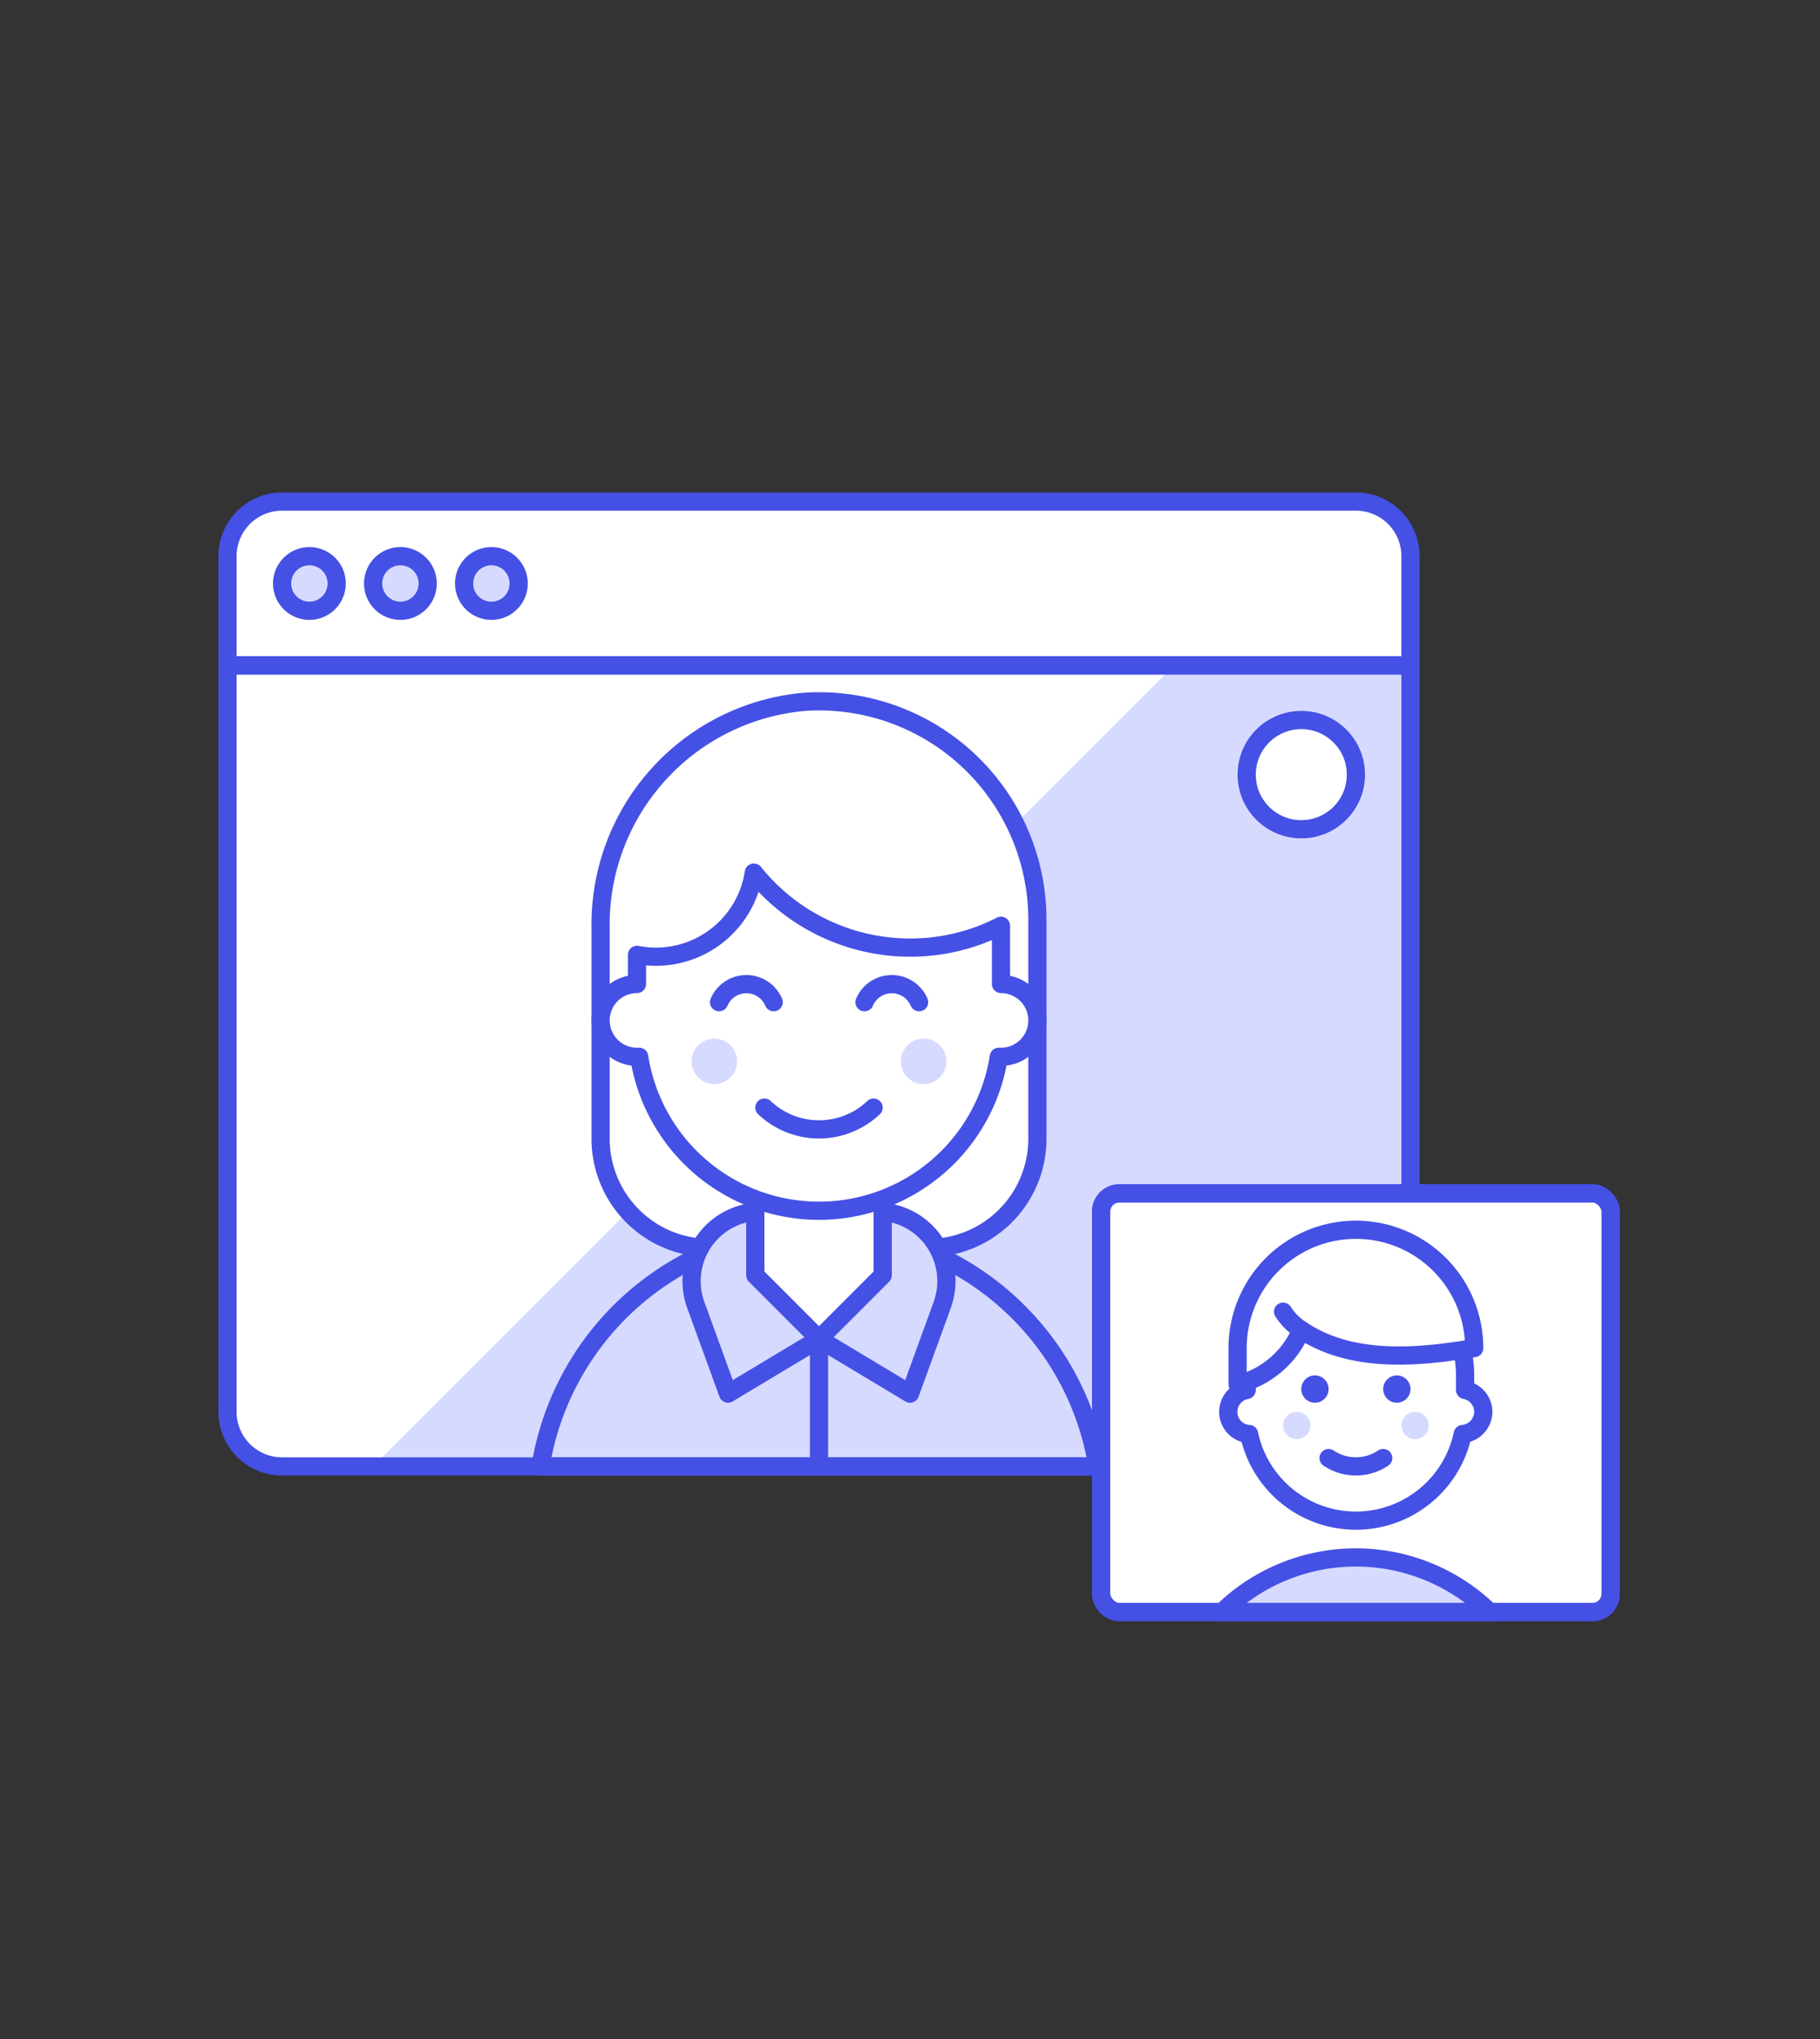 <svg id="Duotone" xmlns="http://www.w3.org/2000/svg" viewBox="0 0 100 112"><rect x="0" y="0" width="100" height="112" fill="#333333" stroke="none"/><defs><style>.cls-1{fill:#f0f2ff;}.cls-2,.cls-5{fill:#d6daff;}.cls-3,.cls-6{fill:#fff;}.cls-4{fill:none;}.cls-4,.cls-5,.cls-6{stroke:#4550e5;stroke-linecap:round;stroke-linejoin:round;}.cls-7{fill:#4550e5;}</style></defs><title>08- video-call-4</title><g id="Icons"><path class="cls-2" d="M74.5,80.55h-59a3,3,0,0,1-3-3v-41h65v41A3,3,0,0,1,74.5,80.55Z"/><path class="cls-3" d="M20.5,80.55l44-44h-52v41a3,3,0,0,0,3,3Z"/><path class="cls-3" d="M51,68.55a6,6,0,0,0,6-6v-12a12,12,0,0,0-12.8-12A12.28,12.28,0,0,0,33,51V62.55a6,6,0,0,0,6,6Z"/><path class="cls-4" d="M51,68.55a6,6,0,0,0,6-6v-12a12,12,0,0,0-12.8-12A12.28,12.28,0,0,0,33,51V62.55a6,6,0,0,0,6,6Z"/><path class="cls-2" d="M60.3,80.55a15.5,15.5,0,0,0-30.6,0Z"/><path class="cls-4" d="M60.3,80.55a15.5,15.5,0,0,0-30.6,0Z"/><path class="cls-5" d="M52,70.37a3.82,3.82,0,0,0-3.83-3.82H41.83A3.82,3.82,0,0,0,38,70.37a3.88,3.88,0,0,0,.23,1.31L40,76.55l5-3,5,3,1.77-4.87A3.88,3.88,0,0,0,52,70.37Z"/><line class="cls-4" x1="45" y1="73.55" x2="45" y2="80.55"/><polygon class="cls-3" points="48.5 70.05 45 73.55 41.5 70.05 41.5 64.55 48.5 64.55 48.5 70.05"/><polygon class="cls-4" points="48.5 70.05 45 73.55 41.5 70.05 41.5 64.55 48.5 64.55 48.5 70.05"/><path class="cls-6" d="M55,54.05v-2.5c0-.24,0-.47,0-.7a10.88,10.88,0,0,1-5,1.2,11,11,0,0,1-8.58-4.12A5.44,5.44,0,0,1,35,52.45v1.6a2,2,0,0,0,0,4l.12,0a10,10,0,0,0,19.76,0l.12,0a2,2,0,0,0,0-4Z"/><path class="cls-4" d="M42,60.84a4.36,4.36,0,0,0,6,0"/><path class="cls-4" d="M50.5,55.05a1.63,1.63,0,0,0-3,0"/><path class="cls-4" d="M42.51,55.05a1.63,1.63,0,0,0-3,0"/><circle class="cls-2" cx="39.25" cy="58.3" r="1.25"/><circle class="cls-2" cx="50.75" cy="58.3" r="1.25"/><path class="cls-6" d="M74.5,27.55h-59a3,3,0,0,0-3,3v6h65v-6A3,3,0,0,0,74.5,27.55Z"/><circle class="cls-5" cx="17" cy="32.05" r="1.5"/><circle class="cls-5" cx="22" cy="32.05" r="1.5"/><circle class="cls-5" cx="27" cy="32.05" r="1.5"/><path class="cls-4" d="M74.5,80.55h-59a3,3,0,0,1-3-3v-41h65v41A3,3,0,0,1,74.5,80.55Z"/><circle class="cls-6" cx="71.5" cy="42.55" r="3"/><rect class="cls-6" x="60.5" y="65.55" width="28" height="23" rx="1" ry="1"/><path class="cls-5" d="M81.85,88.55a10.5,10.5,0,0,0-14.7,0Z"/><path class="cls-6" d="M81.5,77.55a1.23,1.23,0,0,0-1-1.2v-.8a6,6,0,0,0-12,0v.8a1.22,1.22,0,0,0,.13,2.42,6,6,0,0,0,11.74,0A1.24,1.24,0,0,0,81.5,77.55Z"/><path class="cls-7" d="M72.25,75.55a.75.75,0,1,0,.75.75.75.75,0,0,0-.75-.75Z"/><path class="cls-7" d="M76.75,75.55a.75.75,0,1,0,.75.75.75.75,0,0,0-.75-.75Z"/><circle class="cls-2" cx="71.25" cy="78.3" r="0.75"/><circle class="cls-2" cx="77.75" cy="78.3" r="0.75"/><path class="cls-4" d="M73,80.09a2.69,2.69,0,0,0,3,0"/><path class="cls-3" d="M81,74.05a6.5,6.5,0,0,0-13,0v2a5.15,5.15,0,0,0,3.5-3C74.3,74.93,78,74.55,81,74.05Z"/><path class="cls-4" d="M81,74.05a6.5,6.5,0,0,0-13,0v2a5.15,5.15,0,0,0,3.5-3C74.3,74.93,78,74.55,81,74.05Z"/><path class="cls-4" d="M70.5,72.05a3.32,3.32,0,0,0,1,1"/><rect class="cls-4" x="60.5" y="65.55" width="28" height="23" rx="1" ry="1"/></g></svg>